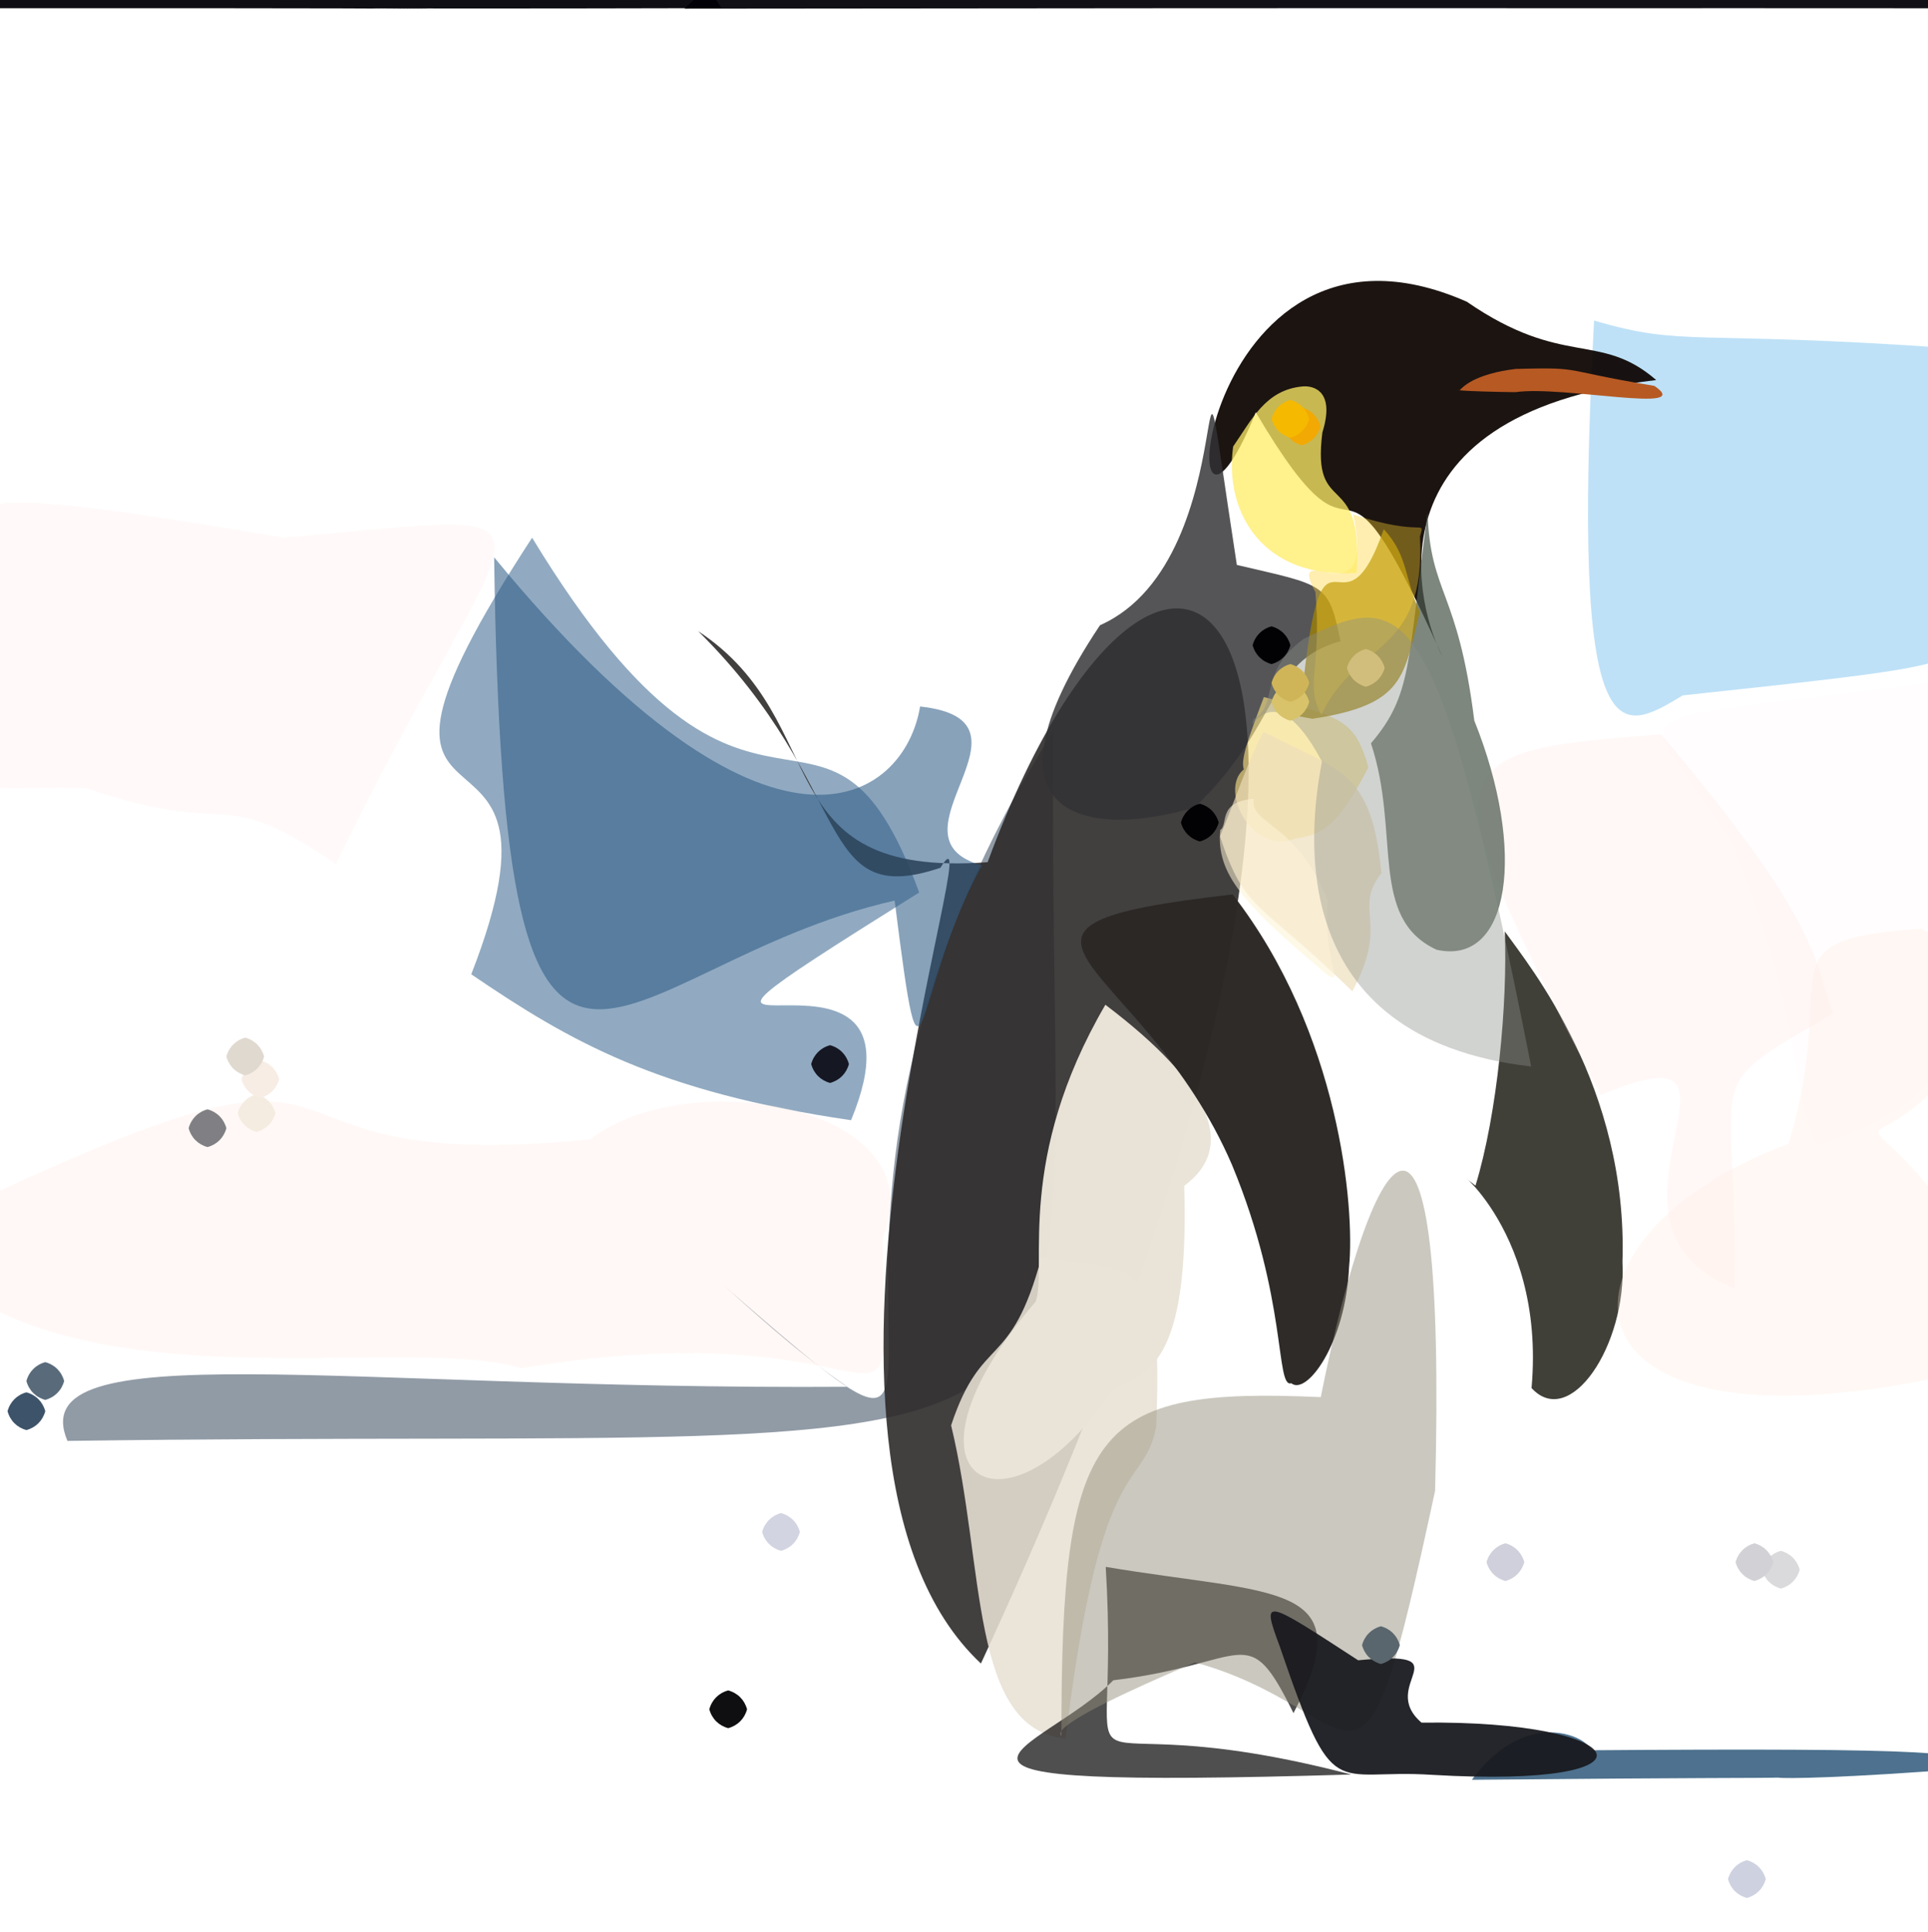 <?xml version="1.0" ?>
<svg xmlns="http://www.w3.org/2000/svg" version="1.1" width="511" height="512">
  <defs/>
  <g>
    <path d="M 522.14 165.204 C 520.325 176.294 518.308 176.541 446.023 184.291 C 429.46 194.187 416.156 203.186 422.498 84.953 C 446.665 92.054 447.973 87.426 517.048 92.272 C 523.21 125.46 522.263 131.363 522.14 165.204" stroke-width="0.0" fill="rgb(13, 143, 224)" opacity="0.269" stroke="rgb(43, 26, 224)" stroke-opacity="0.528" stroke-linecap="round" stroke-linejoin="round"/>
    <path d="M 279.219 193.706 C 276.69 406.164 316.874 377.628 17.875 381.877 C 5.696 353.02 90.132 368.409 224.575 367.533 C 210.111 357.602 197.593 345.677 191.191 340.121 C 281.587 418.766 189.552 335.774 279.219 193.706" stroke-width="0.0" fill="rgb(13, 34, 59)" opacity="0.453" stroke="rgb(78, 188, 231)" stroke-opacity="0.191" stroke-linecap="round" stroke-linejoin="round"/>
    <path d="M 89.03 229.021 C 57.084 207.005 62.718 222.637 22.781 208.862 C -15.691 207.851 -9.106 216.841 -6.62 162.651 C -6.076 132.63 -29.344 124.914 75.197 142.451 C 157.426 135.453 137.308 129.42 89.03 229.021" stroke-width="0.0" fill="rgb(255, 244, 242)" opacity="0.434" stroke="rgb(163, 80, 79)" stroke-opacity="0.764" stroke-linecap="round" stroke-linejoin="round"/>
    <path d="M 243.621 236.53 C 147.132 296.834 250.759 235.884 225.566 296.88 C 174.365 289.4 151.177 276.095 124.902 258.211 C 156.636 176.867 79.628 236.617 141.033 142.5 C 200.576 240.521 218.717 168.551 243.621 236.53" stroke-width="0.0" fill="rgb(0, 58, 112)" opacity="0.43" stroke="rgb(12, 118, 82)" stroke-opacity="0.397" stroke-linecap="round" stroke-linejoin="round"/>
    <path d="M 233.924 328.133 C 234.794 393.99 242.283 345.305 138.169 362.586 C 104.895 352.674 10.015 375.959 -25.074 327.379 C 116.986 258.665 49.05 312.759 156.446 301.957 C 182.804 281.623 248.526 293.162 233.924 328.133" stroke-width="0.0" fill="rgb(255, 227, 220)" opacity="0.269" stroke="rgb(152, 162, 196)" stroke-opacity="0.795" stroke-linecap="round" stroke-linejoin="round"/>
    <path d="M 259.985 440.87 C 200.591 385.238 264.421 205.025 249.258 229.977 C 215.679 241.302 227.014 208.778 185.05 167.273 C 221.563 191.354 202.357 232.857 261.757 228.506 C 312.057 92.602 389.209 162.263 259.985 440.87" stroke-width="0.0" fill="rgb(43, 40, 40)" opacity="0.889" stroke="rgb(131, 209, 164)" stroke-opacity="0.73" stroke-linecap="round" stroke-linejoin="round"/>
    <path d="M 519.487 2.194 C 415.883 2.123 412.957 2.256 429.972 2.134 C 422.46 2.289 418.506 2.019 181.402 2.297 C 338.147 -147.412 391.586 -28.903 429.004 -0.389 C 441.467 -25.682 465.135 -72.585 519.487 2.194" stroke-width="0.0" fill="rgb(0, 0, 7)" opacity="0.937" stroke="rgb(167, 20, 136)" stroke-opacity="0.417" stroke-linecap="round" stroke-linejoin="round"/>
    <path d="M 438.962 100.72 C 359.694 110.021 376.338 162.649 382.29 174.013 C 351.098 104.599 363.685 161.621 332.842 109.27 C 308.828 168.167 316.125 47.972 388.779 79.97 C 414.321 97.58 424.006 87.766 438.962 100.72" stroke-width="0.0" fill="rgb(14, 7, 4)" opacity="0.942" stroke="rgb(187, 78, 78)" stroke-opacity="0.864" stroke-linecap="round" stroke-linejoin="round"/>
    <path d="M 306.429 378.171 C 303.034 395.565 291.812 383.304 282.443 460.735 C 256.925 458.28 261.167 415.346 252.084 377.752 C 260.257 353.112 267.871 363.624 276.056 333.117 C 301.531 337.381 308.371 331.437 306.429 378.171" stroke-width="0.0" fill="rgb(232, 225, 213)" opacity="0.879" stroke="rgb(55, 144, 154)" stroke-opacity="0.226" stroke-linecap="round" stroke-linejoin="round"/>
    <path d="M 313.868 314.28 C 315.309 362.628 303.692 363.821 294.618 368.58 C 267.256 410.167 233.518 392.75 274.547 344.884 C 277.546 335.433 269.117 307.193 292.971 266.285 C 321.079 287.545 327.886 303.91 313.868 314.28" stroke-width="0.0" fill="rgb(233, 227, 215)" opacity="0.992" stroke="rgb(138, 128, 238)" stroke-opacity="0.454" stroke-linecap="round" stroke-linejoin="round"/>
    <path d="M 430.021 334.446 C 431.137 356.549 416.113 378.971 405.923 367.867 C 409.893 323.372 380.281 306.196 391.07 314.218 C 396.91 295.107 399.599 265.73 398.835 246.85 C 405.556 256.271 431.514 288.003 430.021 334.446" stroke-width="0.0" fill="rgb(25, 24, 15)" opacity="0.825" stroke="rgb(67, 94, 119)" stroke-opacity="0.4" stroke-linecap="round" stroke-linejoin="round"/>
    <path d="M 517.292 247.983 C 514.5 276.401 523.811 289.181 481.602 303.53 C 473.53 284.9 478.69 272.474 459.654 224.516 C 435.556 184.201 419.749 193.139 510.548 181.038 C 544.699 203.24 523.571 227.82 517.292 247.983" stroke-width="0.0" fill="rgb(255, 249, 253)" opacity="0.243" stroke="rgb(61, 247, 70)" stroke-opacity="0.831" stroke-linecap="round" stroke-linejoin="round"/>
    <path d="M 521.125 279.374 C 486.723 321.924 488.168 268.371 540.828 358.157 C 408.491 396.923 403.108 329.255 474.027 303.182 C 488.239 256.777 465.63 249.366 509.255 246.115 C 517.962 250.938 519.547 254.451 521.125 279.374" stroke-width="0.0" fill="rgb(255, 231, 220)" opacity="0.298" stroke="rgb(172, 134, 57)" stroke-opacity="0.074" stroke-linecap="round" stroke-linejoin="round"/>
    <path d="M 191.275 2.159 C 86.661 2.421 86.336 1.992 115.394 2.491 C 103.838 2.221 100.758 2.16 -7.695 2.173 C 45.394 -72.538 72.211 -25.266 102.882 -1.437 C 120.684 -26.349 147.722 -63.123 191.275 2.159" stroke-width="0.0" fill="rgb(0, 0, 7)" opacity="0.942" stroke="rgb(210, 137, 249)" stroke-opacity="0.635" stroke-linecap="round" stroke-linejoin="round"/>
    <path d="M 485.895 268.624 C 449.107 289.809 460.723 282.04 459.72 341.418 C 416.044 324.297 472.78 269.826 424.244 290.203 C 378.077 201.185 379.71 199.196 440.263 194.627 C 483.537 245.603 480.73 255.191 485.895 268.624" stroke-width="0.0" fill="rgb(255, 236, 234)" opacity="0.376" stroke="rgb(29, 214, 162)" stroke-opacity="0.832" stroke-linecap="round" stroke-linejoin="round"/>
    <path d="M 355.276 169.92 C 335.716 175.368 339.586 191.953 316.658 213.948 C 290.107 221.986 256.28 218.532 291.551 165.697 C 331.862 147.796 313.934 59.454 327.814 149.715 C 351.143 155.222 352.128 154.303 355.276 169.92" stroke-width="0.0" fill="rgb(50, 50, 52)" opacity="0.827" stroke="rgb(17, 38, 206)" stroke-opacity="0.856" stroke-linecap="round" stroke-linejoin="round"/>
    <path d="M 260.267 229.338 C 241.713 262.45 245.012 301.228 237.115 238.673 C 160.77 255.953 133.451 328.085 130.966 147.694 C 204.735 237.396 239.765 212.195 243.861 187.239 C 278.29 190.975 233.255 221.977 260.267 229.338" stroke-width="0.0" fill="rgb(45, 91, 133)" opacity="0.566" stroke="rgb(170, 160, 84)" stroke-opacity="0.365" stroke-linecap="round" stroke-linejoin="round"/>
    <path d="M 390.751 190.974 C 404.632 225.522 400.296 256.053 380.769 251.704 C 362.668 243.338 371.272 220.691 363.358 197.003 C 374.306 184.163 373.018 175.975 378.362 135.779 C 379.058 157.544 386.413 156.189 390.751 190.974" stroke-width="0.0" fill="rgb(76, 90, 78)" opacity="0.724" stroke="rgb(29, 212, 250)" stroke-opacity="0.344" stroke-linecap="round" stroke-linejoin="round"/>
    <path d="M 342.824 454.013 C 330.395 428.831 331.157 440.995 295.067 445.31 C 276.061 464.699 225.571 474.25 358.159 470.285 C 275.195 448.677 297.372 486.312 293.065 415.255 C 338.037 422.813 361.203 418.949 342.824 454.013" stroke-width="0.0" fill="rgb(25, 23, 23)" opacity="0.754" stroke="rgb(183, 41, 32)" stroke-opacity="0.126" stroke-linecap="round" stroke-linejoin="round"/>
    <path d="M 362.67 203.366 C 354.451 219.409 350.075 221.208 343.545 222.178 C 331.761 227.005 323.009 209.237 329.657 203.903 C 328.831 201.224 330.582 196.399 334.977 184.732 C 354.592 190 359.003 190.004 362.67 203.366" stroke-width="0.0" fill="rgb(244, 220, 132)" opacity="0.652" stroke="rgb(151, 40, 185)" stroke-opacity="0.74" stroke-linecap="round" stroke-linejoin="round"/>
    <path d="M 366.151 231.407 C 358.462 241.07 368.436 244.22 358.419 262.707 C 333.184 238.188 330.133 242.004 323.335 221.661 C 328.302 209.687 330.345 202.543 334.881 193.992 C 355.24 204.448 363.476 204.016 366.151 231.407" stroke-width="0.0" fill="rgb(237, 221, 186)" opacity="0.677" stroke="rgb(74, 116, 158)" stroke-opacity="0.838" stroke-linecap="round" stroke-linejoin="round"/>
    <path d="M 351.918 238.734 C 350.589 254.306 356.632 261.432 351.748 258.322 C 329.57 239.67 322.311 231.631 323.411 219.962 C 325.642 218.672 322.53 212.388 332.346 211.71 C 331.009 218.511 343.832 217.892 351.918 238.734" stroke-width="0.0" fill="rgb(254, 243, 213)" opacity="0.568" stroke="rgb(230, 24, 77)" stroke-opacity="0.44" stroke-linecap="round" stroke-linejoin="round"/>
    <path d="M 376.352 162.157 C 371.94 179.131 372.587 186.777 347.858 190.485 C 337.21 188.794 334.356 186.49 345.124 183.849 C 350.608 130.163 355.277 173.086 366.752 140.272 C 373.387 147.329 372.222 153.812 376.352 162.157" stroke-width="0.0" fill="rgb(162, 131, 0)" opacity="0.738" stroke="rgb(189, 109, 27)" stroke-opacity="0.035" stroke-linecap="round" stroke-linejoin="round"/>
    <path d="M 376.34 142.198 C 378.043 173.727 359.2 170.062 350.216 189.482 C 345.648 181.017 350.38 177.927 348.651 156.96 C 340.406 141.509 365.143 165.714 358.631 136.332 C 377.565 142.599 377.642 137.276 376.34 142.198" stroke-width="0.0" fill="rgb(255, 210, 46)" opacity="0.38" stroke="rgb(153, 105, 143)" stroke-opacity="0.014" stroke-linecap="round" stroke-linejoin="round"/>
    <path d="M 350.491 114.589 C 347.52 137.722 361.418 123.628 359.553 151.813 C 334.723 153.566 324.379 135.821 326.836 118.335 C 331.732 111.29 335.417 103.28 345.281 102.409 C 348.166 102.161 353.92 103.628 350.491 114.589" stroke-width="0.0" fill="rgb(255, 236, 104)" opacity="0.756" stroke="rgb(182, 129, 55)" stroke-opacity="0.776" stroke-linecap="round" stroke-linejoin="round"/>
    <path d="M 357.56 335.772 C 356.641 356.018 346.312 369.95 342.24 366.586 C 338.014 367.969 341.279 344.319 326.565 308.794 C 302.704 253.34 249.786 245.814 326.694 237.04 C 355.097 273.639 359.118 320.177 357.56 335.772" stroke-width="0.0" fill="rgb(43, 40, 38)" opacity="0.981" stroke="rgb(215, 184, 236)" stroke-opacity="0.552" stroke-linecap="round" stroke-linejoin="round"/>
    <path d="M 380.36 395.086 C 359.572 491.566 363.469 452.962 316.096 440.411 C 348.613 428.102 275.644 455.728 281.322 460.118 C 281.27 378.026 289.604 367.543 350.056 370.272 C 364.392 298.603 383.559 273.617 380.36 395.086" stroke-width="0.0" fill="rgb(148, 142, 123)" opacity="0.484" stroke="rgb(141, 85, 109)" stroke-opacity="0.183" stroke-linecap="round" stroke-linejoin="round"/>
    <path d="M 405.836 282.648 C 340.314 275.099 346.8 220.414 350.374 201.848 C 336.792 176.104 330.263 197.214 332.278 190.547 C 339.071 186.715 333.177 178.518 345.413 169.408 C 372.904 155.674 381.045 157.541 405.836 282.648" stroke-width="0.0" fill="rgb(137, 142, 135)" opacity="0.394" stroke="rgb(53, 147, 115)" stroke-opacity="0.36" stroke-linecap="round" stroke-linejoin="round"/>
    <path d="M 522.17 468.613 C 488.739 471.25 472.627 471.427 471.303 471.105 C 465.061 471.269 455.052 471.074 390.104 471.681 C 408.99 446.276 430.431 467.976 417.519 463.885 C 516.372 463.137 523.071 464.436 522.17 468.613" stroke-width="0.0" fill="rgb(0, 52, 94)" opacity="0.696" stroke="rgb(232, 12, 78)" stroke-opacity="0.427" stroke-linecap="round" stroke-linejoin="round"/>
    <path d="M 438.484 102.274 C 449.601 109.836 414.186 102.108 401.666 103.933 C 387.426 103.749 384.782 103.239 386.889 103.415 C 392.888 96.733 411.403 97.678 397.376 97.89 C 421.412 97.244 410.482 97.606 438.484 102.274" stroke-width="0.0" fill="rgb(183, 89, 35)" opacity="1.0" stroke="rgb(129, 64, 78)" stroke-opacity="0.896" stroke-linecap="round" stroke-linejoin="round"/>
    <path d="M 376.763 456.537 C 433.121 455.815 443.011 474.133 379.5 470.368 C 353.027 468.648 353.699 478.806 339.195 436.355 C 334.283 423.146 334.967 423.763 359.965 440.012 C 388.6 437.248 364.868 446.336 376.763 456.537" stroke-width="0.0" fill="rgb(24, 25, 30)" opacity="0.941" stroke="rgb(81, 27, 185)" stroke-opacity="0.36" stroke-linecap="round" stroke-linejoin="round"/>
    <path d="M 477.0 416.0 C 476.33 418.5 474.5 420.33 472.0 421.0 C 469.5 420.33 467.67 418.5 467.0 416.0 C 467.67 413.5 469.5 411.67 472.0 411.0 C 474.5 411.67 476.33 413.5 477.0 416.0" stroke-width="0.0" fill="rgb(218, 218, 220)" opacity="1.0" stroke="rgb(20, 68, 91)" stroke-opacity="0.465" stroke-linecap="round" stroke-linejoin="round"/>
    <path d="M 342.0 171.0 C 341.33 173.5 339.5 175.33 337.0 176.0 C 334.5 175.33 332.67 173.5 332.0 171.0 C 332.67 168.5 334.5 166.67 337.0 166.0 C 339.5 166.67 341.33 168.5 342.0 171.0" stroke-width="0.0" fill="rgb(2, 2, 4)" opacity="1.0" stroke="rgb(90, 243, 199)" stroke-opacity="0.125" stroke-linecap="round" stroke-linejoin="round"/>
    <path d="M 12.0 374.0 C 11.33 376.5 9.5 378.33 7.0 379.0 C 4.5 378.33 2.67 376.5 2.0 374.0 C 2.67 371.5 4.5 369.67 7.0 369.0 C 9.5 369.67 11.33 371.5 12.0 374.0" stroke-width="0.0" fill="rgb(61, 83, 105)" opacity="1.0" stroke="rgb(173, 218, 187)" stroke-opacity="0.322" stroke-linecap="round" stroke-linejoin="round"/>
    <path d="M 198.0 453.0 C 197.33 455.5 195.5 457.33 193.0 458.0 C 190.5 457.33 188.67 455.5 188.0 453.0 C 188.67 450.5 190.5 448.67 193.0 448.0 C 195.5 448.67 197.33 450.5 198.0 453.0" stroke-width="0.0" fill="rgb(15, 15, 17)" opacity="1.0" stroke="rgb(101, 44, 88)" stroke-opacity="0.097" stroke-linecap="round" stroke-linejoin="round"/>
    <path d="M 350.0 113.0 C 349.33 115.5 347.5 117.33 345.0 118.0 C 342.5 117.33 340.67 115.5 340.0 113.0 C 340.67 110.5 342.5 108.67 345.0 108.0 C 347.5 108.67 349.33 110.5 350.0 113.0" stroke-width="0.0" fill="rgb(242, 169, 4)" opacity="1.0" stroke="rgb(99, 92, 38)" stroke-opacity="0.259" stroke-linecap="round" stroke-linejoin="round"/>
    <path d="M 347.0 111.0 C 346.33 113.5 344.5 115.33 342.0 116.0 C 339.5 115.33 337.67 113.5 337.0 111.0 C 337.67 108.5 339.5 106.67 342.0 106.0 C 344.5 106.67 346.33 108.5 347.0 111.0" stroke-width="0.0" fill="rgb(245, 185, 0)" opacity="1.0" stroke="rgb(213, 176, 57)" stroke-opacity="0.033" stroke-linecap="round" stroke-linejoin="round"/>
    <path d="M 470.0 414.0 C 469.33 416.5 467.5 418.33 465.0 419.0 C 462.5 418.33 460.67 416.5 460.0 414.0 C 460.67 411.5 462.5 409.67 465.0 409.0 C 467.5 409.67 469.33 411.5 470.0 414.0" stroke-width="0.0" fill="rgb(210, 210, 214)" opacity="1.0" stroke="rgb(191, 97, 6)" stroke-opacity="0.281" stroke-linecap="round" stroke-linejoin="round"/>
    <path d="M 17.0 366.0 C 16.33 368.5 14.5 370.33 12.0 371.0 C 9.5 370.33 7.67 368.5 7.0 366.0 C 7.67 363.5 9.5 361.67 12.0 361.0 C 14.5 361.67 16.33 363.5 17.0 366.0" stroke-width="0.0" fill="rgb(89, 107, 123)" opacity="1.0" stroke="rgb(166, 236, 30)" stroke-opacity="0.092" stroke-linecap="round" stroke-linejoin="round"/>
    <path d="M 323.0 218.0 C 322.33 220.5 320.5 222.33 318.0 223.0 C 315.5 222.33 313.67 220.5 313.0 218.0 C 313.67 215.5 315.5 213.67 318.0 213.0 C 320.5 213.67 322.33 215.5 323.0 218.0" stroke-width="0.0" fill="rgb(2, 2, 4)" opacity="1.0" stroke="rgb(187, 109, 80)" stroke-opacity="0.965" stroke-linecap="round" stroke-linejoin="round"/>
    <path d="M 73.0 295.0 C 72.33 297.5 70.5 299.33 68.0 300.0 C 65.5 299.33 63.67 297.5 63.0 295.0 C 63.67 292.5 65.5 290.67 68.0 290.0 C 70.5 290.67 72.33 292.5 73.0 295.0" stroke-width="0.0" fill="rgb(244, 236, 224)" opacity="1.0" stroke="rgb(33, 45, 27)" stroke-opacity="0.188" stroke-linecap="round" stroke-linejoin="round"/>
    <path d="M 347.0 186.0 C 346.33 188.5 344.5 190.33 342.0 191.0 C 339.5 190.33 337.67 188.5 337.0 186.0 C 337.67 183.5 339.5 181.67 342.0 181.0 C 344.5 181.67 346.33 183.5 347.0 186.0" stroke-width="0.0" fill="rgb(216, 195, 106)" opacity="1.0" stroke="rgb(242, 164, 204)" stroke-opacity="0.084" stroke-linecap="round" stroke-linejoin="round"/>
    <path d="M 74.0 286.0 C 73.33 288.5 71.5 290.33 69.0 291.0 C 66.5 290.33 64.67 288.5 64.0 286.0 C 64.67 283.5 66.5 281.67 69.0 281.0 C 71.5 281.67 73.33 283.5 74.0 286.0" stroke-width="0.0" fill="rgb(247, 237, 228)" opacity="1.0" stroke="rgb(9, 202, 183)" stroke-opacity="0.947" stroke-linecap="round" stroke-linejoin="round"/>
    <path d="M 60.0 299.0 C 59.33 301.5 57.5 303.33 55.0 304.0 C 52.5 303.33 50.67 301.5 50.0 299.0 C 50.67 296.5 52.5 294.67 55.0 294.0 C 57.5 294.67 59.33 296.5 60.0 299.0" stroke-width="0.0" fill="rgb(128, 128, 132)" opacity="1.0" stroke="rgb(27, 182, 107)" stroke-opacity="0.675" stroke-linecap="round" stroke-linejoin="round"/>
    <path d="M 212.0 406.0 C 211.33 408.5 209.5 410.33 207.0 411.0 C 204.5 410.33 202.67 408.5 202.0 406.0 C 202.67 403.5 204.5 401.67 207.0 401.0 C 209.5 401.67 211.33 403.5 212.0 406.0" stroke-width="0.0" fill="rgb(210, 212, 225)" opacity="1.0" stroke="rgb(103, 247, 99)" stroke-opacity="0.879" stroke-linecap="round" stroke-linejoin="round"/>
    <path d="M 367.0 177.0 C 366.33 179.5 364.5 181.33 362.0 182.0 C 359.5 181.33 357.67 179.5 357.0 177.0 C 357.67 174.5 359.5 172.67 362.0 172.0 C 364.5 172.67 366.33 174.5 367.0 177.0" stroke-width="0.0" fill="rgb(209, 190, 124)" opacity="1.0" stroke="rgb(105, 193, 43)" stroke-opacity="0.029" stroke-linecap="round" stroke-linejoin="round"/>
    <path d="M 404.0 414.0 C 403.33 416.5 401.5 418.33 399.0 419.0 C 396.5 418.33 394.67 416.5 394.0 414.0 C 394.67 411.5 396.5 409.67 399.0 409.0 C 401.5 409.67 403.33 411.5 404.0 414.0" stroke-width="0.0" fill="rgb(208, 208, 220)" opacity="1.0" stroke="rgb(53, 208, 118)" stroke-opacity="0.428" stroke-linecap="round" stroke-linejoin="round"/>
    <path d="M 347.0 181.0 C 346.33 183.5 344.5 185.33 342.0 186.0 C 339.5 185.33 337.67 183.5 337.0 181.0 C 337.67 178.5 339.5 176.67 342.0 176.0 C 344.5 176.67 346.33 178.5 347.0 181.0" stroke-width="0.0" fill="rgb(207, 181, 87)" opacity="1.0" stroke="rgb(31, 54, 182)" stroke-opacity="0.415" stroke-linecap="round" stroke-linejoin="round"/>
    <path d="M 371.0 436.0 C 370.33 438.5 368.5 440.33 366.0 441.0 C 363.5 440.33 361.67 438.5 361.0 436.0 C 361.67 433.5 363.5 431.67 366.0 431.0 C 368.5 431.67 370.33 433.5 371.0 436.0" stroke-width="0.0" fill="rgb(90, 102, 109)" opacity="1.0" stroke="rgb(7, 225, 145)" stroke-opacity="0.288" stroke-linecap="round" stroke-linejoin="round"/>
    <path d="M 468.0 498.0 C 467.33 500.5 465.5 502.33 463.0 503.0 C 460.5 502.33 458.67 500.5 458.0 498.0 C 458.67 495.5 460.5 493.67 463.0 493.0 C 465.5 493.67 467.33 495.5 468.0 498.0" stroke-width="0.0" fill="rgb(206, 209, 224)" opacity="1.0" stroke="rgb(13, 52, 244)" stroke-opacity="0.751" stroke-linecap="round" stroke-linejoin="round"/>
    <path d="M 70.0 280.0 C 69.33 282.5 67.5 284.33 65.0 285.0 C 62.5 284.33 60.67 282.5 60.0 280.0 C 60.67 277.5 62.5 275.67 65.0 275.0 C 67.5 275.67 69.33 277.5 70.0 280.0" stroke-width="0.0" fill="rgb(224, 217, 207)" opacity="1.0" stroke="rgb(249, 4, 236)" stroke-opacity="0.965" stroke-linecap="round" stroke-linejoin="round"/>
    <path d="M 225.0 282.0 C 224.33 284.5 222.5 286.33 220.0 287.0 C 217.5 286.33 215.67 284.5 215.0 282.0 C 215.67 279.5 217.5 277.67 220.0 277.0 C 222.5 277.67 224.33 279.5 225.0 282.0" stroke-width="0.0" fill="rgb(21, 23, 35)" opacity="1.0" stroke="rgb(227, 44, 204)" stroke-opacity="0.963" stroke-linecap="round" stroke-linejoin="round"/>
  </g>
</svg>
